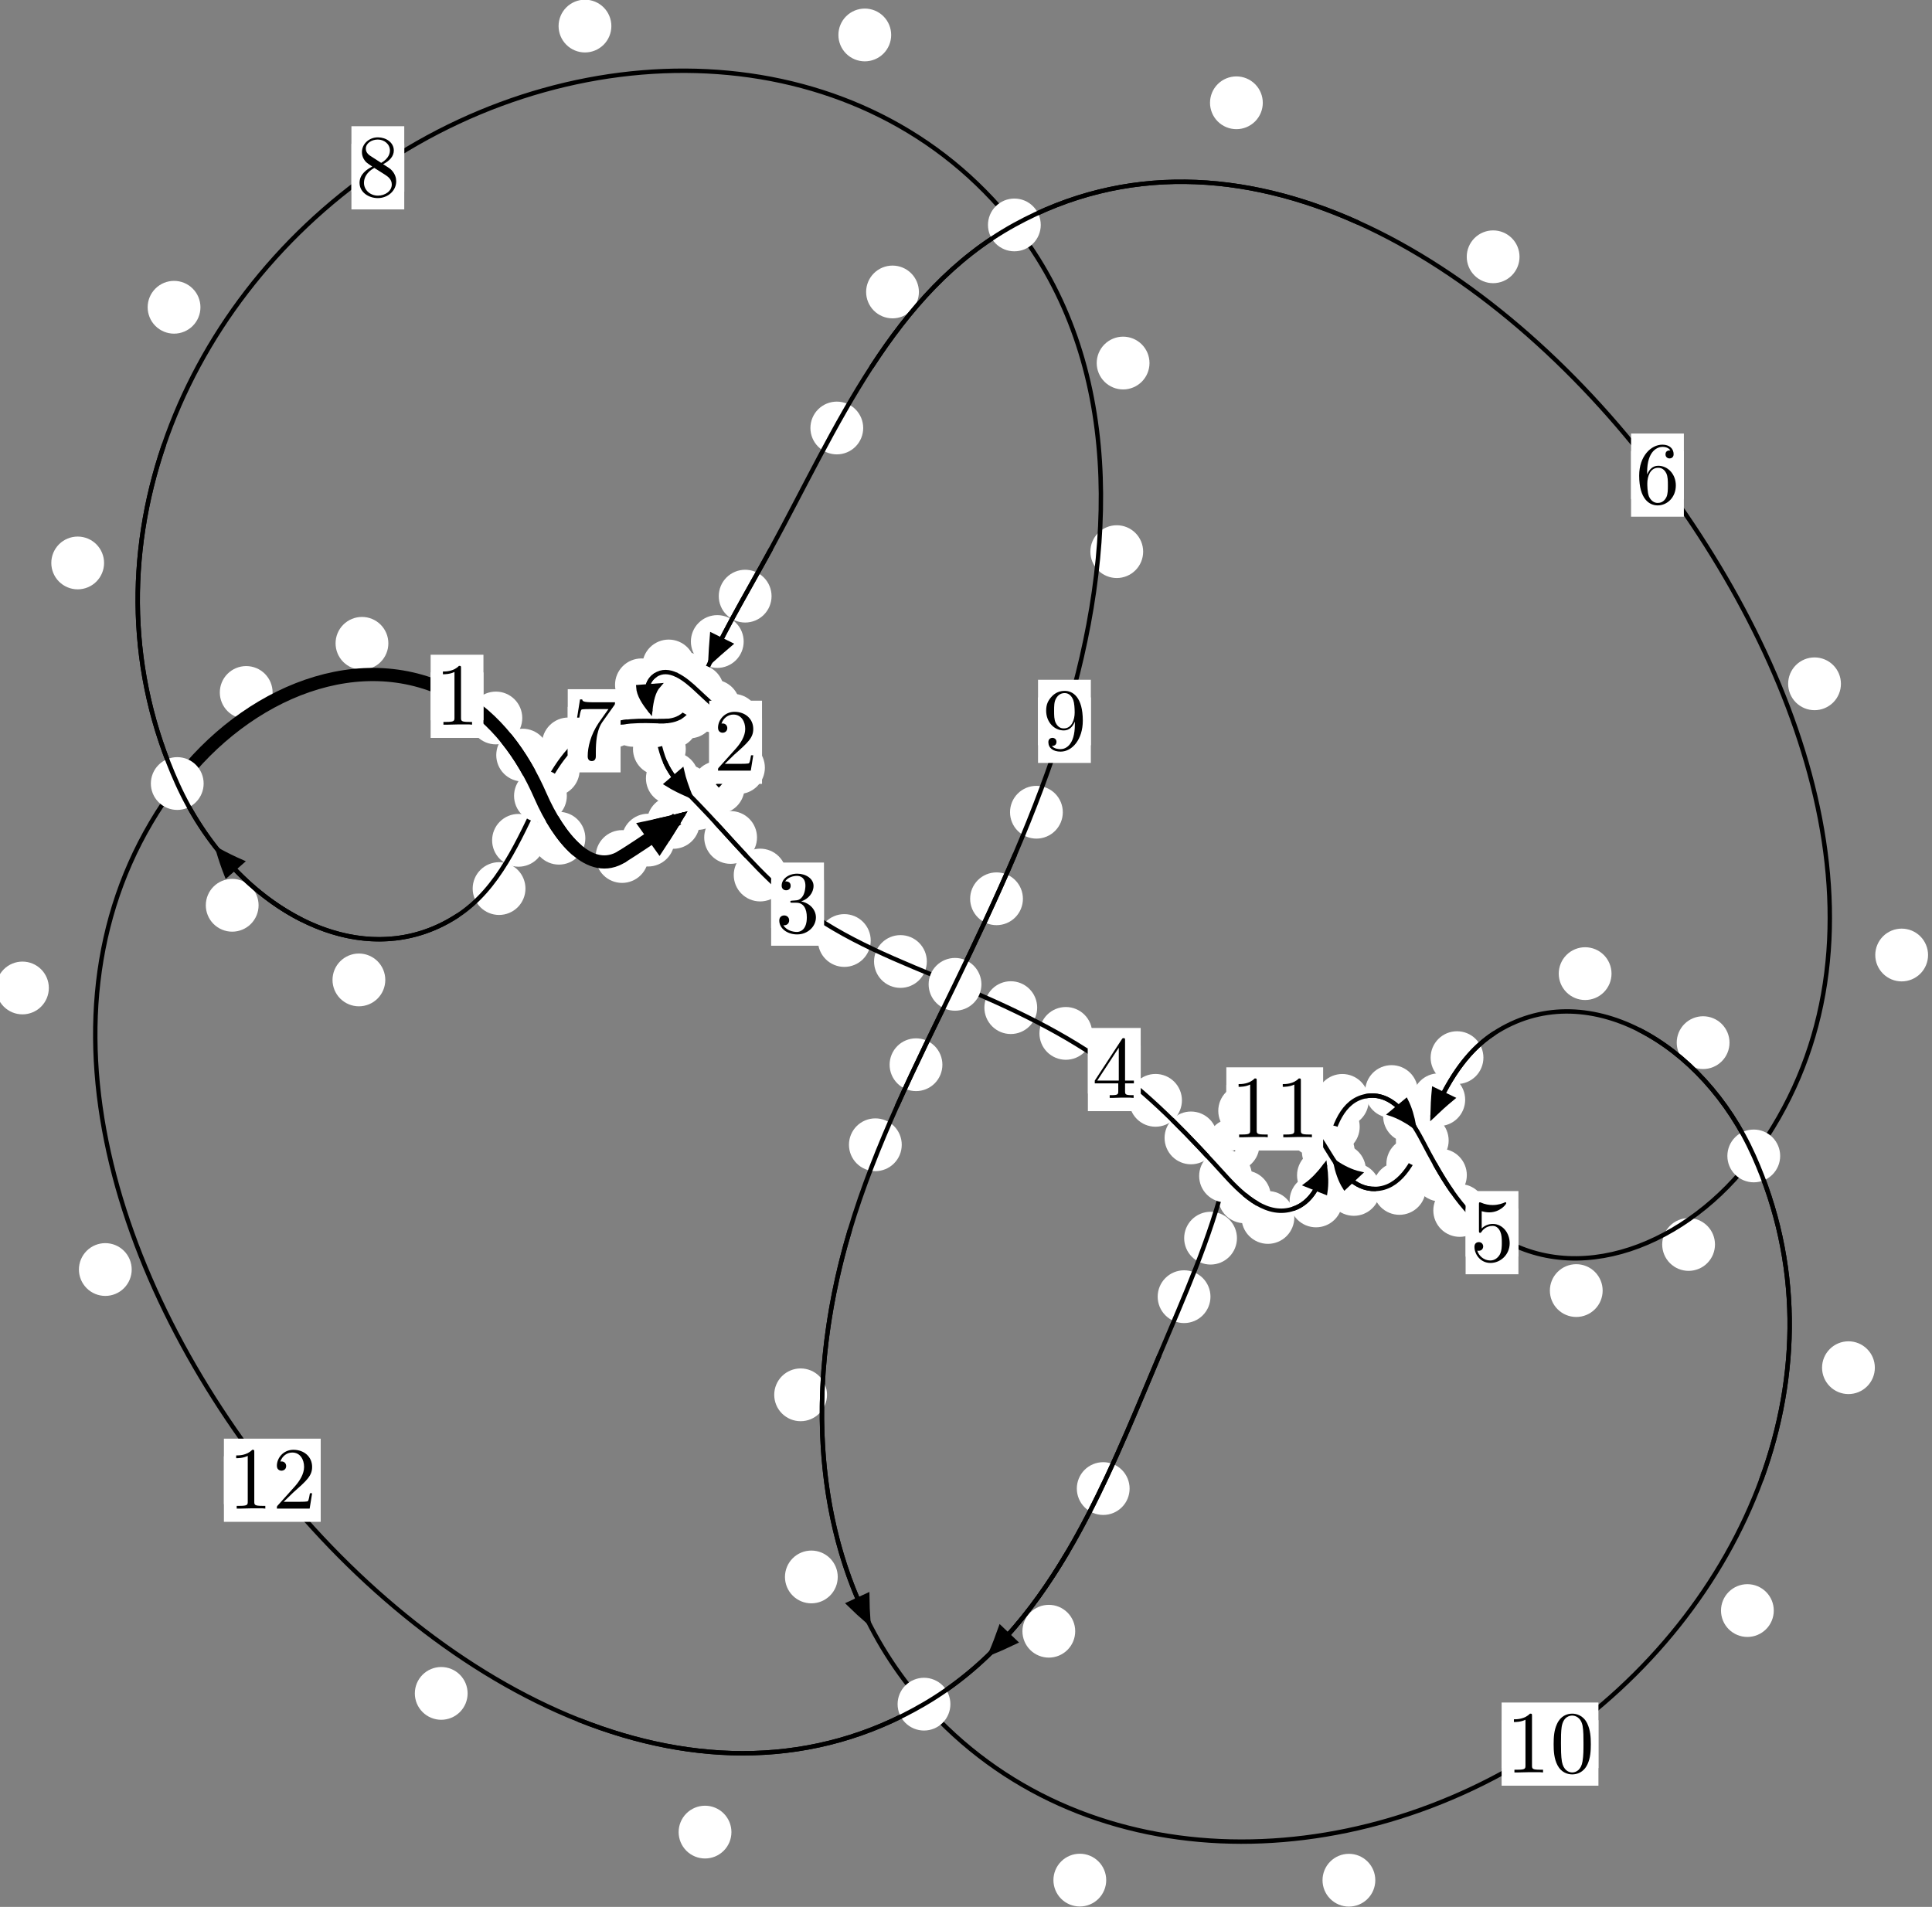 <?xml version="1.0"?>
<!-- Created by MetaPost 1.999 on 2021.07.05:2359 -->
<svg version="1.1" xmlns="http://www.w3.org/2000/svg" xmlns:xlink="http://www.w3.org/1999/xlink" width="218.782" height="215.972" viewBox="0 0 218.782 215.972">
<rect x="0" y="0" width="218.782" height="215.972" fill="#808080" stroke="none"/>
<!-- Original BoundingBox: -79.446228 -124.935867 139.335587 91.036438 -->
  <defs>
    <g transform="scale(0.01,0.01)" id="GLYPHcmr10_48">
      <path style="fill-rule: evenodd;" d="M460 -320C460 -400,455 -480,420 -554C374 -650,292 -666,250 -666C190 -666,117 -640,76 -547C44 -478,39 -400,39 -320C39 -245,43 -155,84 -79C127 2,200 22,249 22C303 22,379 1,423 -94C455 -163,460 -241,460 -320M249 -0C210 -0,151 -25,133 -121C122 -181,122 -273,122 -332C122 -396,122 -462,130 -516C149 -635,224 -644,249 -644C282 -644,348 -626,367 -527C377 -471,377 -395,377 -332C377 -257,377 -189,366 -125C351 -30,294 -0,249 -0"></path>
    </g>
    <g transform="scale(0.01,0.01)" id="GLYPHcmr10_49">
      <path style="fill-rule: evenodd;" d="M294 -640C294 -664,294 -666,271 -666C209 -602,121 -602,89 -602L89 -571C109 -571,168 -571,220 -597L220 -79C220 -43,217 -31,127 -31L95 -31L95 -0L257 -0L130 -3L217 -3L257 -3L297 -3L384 -3L419 -0L419 -31L387 -31C297 -31,294 -42,294 -79"></path>
    </g>
    <g transform="scale(0.01,0.01)" id="GLYPHcmr10_50">
      <path style="fill-rule: evenodd;" d="M127 -77L233 -180C389 -318,449 -372,449 -472C449 -586,359 -666,237 -666C124 -666,50 -574,50 -485C50 -429,100 -429,103 -429C120 -429,155 -441,155 -482C155 -508,137 -534,102 -534C94 -534,92 -534,89 -533C112 -598,166 -635,224 -635C315 -635,358 -554,358 -472C358 -392,308 -313,253 -251L61 -37C50 -26,50 -24,50 -0L421 -0L449 -174L424 -174C419 -144,412 -100,402 -85C395 -77,329 -77,307 -77"></path>
    </g>
    <g transform="scale(0.01,0.01)" id="GLYPHcmr10_51">
      <path style="fill-rule: evenodd;" d="M290 -352C372 -379,430 -449,430 -528C430 -610,342 -666,246 -666C145 -666,69 -606,69 -530C69 -497,91 -478,120 -478C151 -478,171 -500,171 -529C171 -579,124 -579,109 -579C140 -628,206 -641,242 -641C283 -641,338 -619,338 -529C338 -517,336 -459,310 -415C280 -367,246 -364,221 -363C213 -362,189 -360,182 -360C174 -359,167 -358,167 -348C167 -337,174 -337,191 -337L235 -337C317 -337,354 -269,354 -171C354 -35,285 -6,241 -6C198 -6,123 -23,88 -82C123 -77,154 -99,154 -137C154 -173,127 -193,98 -193C74 -193,42 -179,42 -135C42 -44,135 22,244 22C366 22,457 -69,457 -171C457 -253,394 -331,290 -352"></path>
    </g>
    <g transform="scale(0.01,0.01)" id="GLYPHcmr10_52">
      <path style="fill-rule: evenodd;" d="M294 -165L294 -78C294 -42,292 -31,218 -31L197 -31L197 -0L332 -0L238 -3L290 -3L332 -3L374 -3L427 -3L468 -0L468 -31L447 -31C373 -31,371 -42,371 -78L371 -165L471 -165L471 -196L371 -196L371 -651C371 -671,371 -677,355 -677C346 -677,343 -677,335 -665L28 -196L28 -165M300 -196L56 -196L300 -569"></path>
    </g>
    <g transform="scale(0.01,0.01)" id="GLYPHcmr10_53">
      <path style="fill-rule: evenodd;" d="M449 -201C449 -320,367 -420,259 -420C211 -420,168 -404,132 -369L132 -564C152 -558,185 -551,217 -551C340 -551,410 -642,410 -655C410 -661,407 -666,400 -666C399 -666,397 -666,392 -663C372 -654,323 -634,256 -634C216 -634,170 -641,123 -662C115 -665,113 -665,111 -665C101 -665,101 -657,101 -641L101 -345C101 -327,101 -319,115 -319C122 -319,124 -322,128 -328C139 -344,176 -398,257 -398C309 -398,334 -352,342 -334C358 -297,360 -258,360 -208C360 -173,360 -113,336 -71C312 -32,275 -6,229 -6C156 -6,99 -59,82 -118C85 -117,88 -116,99 -116C132 -116,149 -141,149 -165C149 -189,132 -214,99 -214C85 -214,50 -207,50 -161C50 -75,119 22,231 22C347 22,449 -74,449 -201"></path>
    </g>
    <g transform="scale(0.01,0.01)" id="GLYPHcmr10_54">
      <path style="fill-rule: evenodd;" d="M132 -328L132 -352C132 -605,256 -641,307 -641C331 -641,373 -635,395 -601C380 -601,340 -601,340 -556C340 -525,364 -510,386 -510C402 -510,432 -519,432 -558C432 -618,388 -666,305 -666C177 -666,42 -537,42 -316C42 -49,158 22,251 22C362 22,457 -72,457 -204C457 -331,368 -427,257 -427C189 -427,152 -376,132 -328M251 -6C188 -6,158 -66,152 -81C134 -128,134 -208,134 -226C134 -304,166 -404,256 -404C272 -404,318 -404,349 -342C367 -305,367 -254,367 -205C367 -157,367 -107,350 -71C320 -11,274 -6,251 -6"></path>
    </g>
    <g transform="scale(0.01,0.01)" id="GLYPHcmr10_55">
      <path style="fill-rule: evenodd;" d="M476 -609C485 -621,485 -623,485 -644L242 -644C120 -644,118 -657,114 -676L89 -676L56 -470L81 -470C84 -486,93 -549,106 -561C113 -567,191 -567,204 -567L411 -567C400 -551,321 -442,299 -409C209 -274,176 -135,176 -33C176 -23,176 22,222 22C268 22,268 -23,268 -33L268 -84C268 -139,271 -194,279 -248C283 -271,297 -357,341 -419"></path>
    </g>
    <g transform="scale(0.01,0.01)" id="GLYPHcmr10_56">
      <path style="fill-rule: evenodd;" d="M163 -457C117 -487,113 -521,113 -538C113 -599,178 -641,249 -641C322 -641,386 -589,386 -517C386 -460,347 -412,287 -377M309 -362C381 -399,430 -451,430 -517C430 -609,341 -666,250 -666C150 -666,69 -592,69 -499C69 -481,71 -436,113 -389C124 -377,161 -352,186 -335C128 -306,42 -250,42 -151C42 -45,144 22,249 22C362 22,457 -61,457 -168C457 -204,446 -249,408 -291C389 -312,373 -322,309 -362M209 -320L332 -242C360 -223,407 -193,407 -132C407 -58,332 -6,250 -6C164 -6,92 -68,92 -151C92 -209,124 -273,209 -320"></path>
    </g>
    <g transform="scale(0.01,0.01)" id="GLYPHcmr10_57">
      <path style="fill-rule: evenodd;" d="M367 -318L367 -286C367 -52,263 -6,205 -6C188 -6,134 -8,107 -42C151 -42,159 -71,159 -88C159 -119,135 -134,113 -134C97 -134,67 -125,67 -86C67 -19,121 22,206 22C335 22,457 -114,457 -329C457 -598,342 -666,253 -666C198 -666,149 -648,106 -603C65 -558,42 -516,42 -441C42 -316,130 -218,242 -218C303 -218,344 -260,367 -318M243 -241C227 -241,181 -241,150 -304C132 -341,132 -391,132 -440C132 -494,132 -541,153 -578C180 -628,218 -641,253 -641C299 -641,332 -607,349 -562C361 -530,365 -467,365 -421C365 -338,331 -241,243 -241"></path>
    </g>
  </defs>
  <path d="M76.383 95.148C76.383 94.355,76.068 93.595,75.507 93.035C74.947 92.474,74.186 92.159,73.394 92.159C72.601 92.159,71.841 92.474,71.28 93.035C70.72 93.595,70.405 94.355,70.405 95.148C70.405 95.941,70.72 96.701,71.28 97.261C71.841 97.822,72.601 98.137,73.394 98.137C74.186 98.137,74.947 97.822,75.507 97.261C76.068 96.701,76.383 95.941,76.383 95.148Z" style="fill: rgb(100%,100%,100%);stroke: none;"></path>
  <path d="M73.433 97.007C73.433 96.214,73.118 95.454,72.557 94.894C71.997 94.333,71.237 94.018,70.444 94.018C69.651 94.018,68.891 94.333,68.331 94.894C67.77 95.454,67.455 96.214,67.455 97.007C67.455 97.8,67.77 98.56,68.331 99.12C68.891 99.681,69.651 99.996,70.444 99.996C71.237 99.996,71.997 99.681,72.557 99.12C73.118 98.56,73.433 97.8,73.433 97.007Z" style="fill: rgb(100%,100%,100%);stroke: none;"></path>
  <path d="M84.317 89.186C84.317 88.394,84.002 87.633,83.441 87.073C82.881 86.513,82.12 86.198,81.328 86.198C80.535 86.198,79.775 86.513,79.214 87.073C78.654 87.633,78.339 88.394,78.339 89.186C78.339 89.979,78.654 90.739,79.214 91.3C79.775 91.86,80.535 92.175,81.328 92.175C82.12 92.175,82.881 91.86,83.441 91.3C84.002 90.739,84.317 89.979,84.317 89.186Z" style="fill: rgb(100%,100%,100%);stroke: none;"></path>
  <path d="M79.238 93.143C79.238 92.35,78.923 91.59,78.363 91.03C77.802 90.469,77.042 90.154,76.249 90.154C75.457 90.154,74.697 90.469,74.136 91.03C73.576 91.59,73.261 92.35,73.261 93.143C73.261 93.936,73.576 94.696,74.136 95.256C74.697 95.817,75.457 96.132,76.249 96.132C77.042 96.132,77.802 95.817,78.363 95.256C78.923 94.696,79.238 93.936,79.238 93.143Z" style="fill: rgb(100%,100%,100%);stroke: none;"></path>
  <path d="M86.006 81.573C86.006 80.78,85.691 80.02,85.131 79.459C84.57 78.899,83.81 78.584,83.018 78.584C82.225 78.584,81.465 78.899,80.904 79.459C80.344 80.02,80.029 80.78,80.029 81.573C80.029 82.365,80.344 83.126,80.904 83.686C81.465 84.247,82.225 84.562,83.018 84.562C83.81 84.562,84.57 84.247,85.131 83.686C85.691 83.126,86.006 82.365,86.006 81.573Z" style="fill: rgb(100%,100%,100%);stroke: none;"></path>
  <path d="M86.615 86.941C86.615 86.149,86.301 85.389,85.74 84.828C85.18 84.268,84.419 83.953,83.627 83.953C82.834 83.953,82.074 84.268,81.513 84.828C80.953 85.389,80.638 86.149,80.638 86.941C80.638 87.734,80.953 88.494,81.513 89.055C82.074 89.615,82.834 89.93,83.627 89.93C84.419 89.93,85.18 89.615,85.74 89.055C86.301 88.494,86.615 87.734,86.615 86.941Z" style="fill: rgb(100%,100%,100%);stroke: none;"></path>
  <path d="M80.517 76.831C80.517 76.038,80.202 75.278,79.641 74.717C79.081 74.157,78.321 73.842,77.528 73.842C76.735 73.842,75.975 74.157,75.415 74.717C74.854 75.278,74.539 76.038,74.539 76.831C74.539 77.623,74.854 78.384,75.415 78.944C75.975 79.505,76.735 79.819,77.528 79.819C78.321 79.819,79.081 79.505,79.641 78.944C80.202 78.384,80.517 77.623,80.517 76.831Z" style="fill: rgb(100%,100%,100%);stroke: none;"></path>
  <path d="M83.798 79.969C83.798 79.176,83.484 78.416,82.923 77.856C82.363 77.295,81.602 76.98,80.81 76.98C80.017 76.98,79.257 77.295,78.696 77.856C78.136 78.416,77.821 79.176,77.821 79.969C77.821 80.762,78.136 81.522,78.696 82.082C79.257 82.643,80.017 82.958,80.81 82.958C81.602 82.958,82.363 82.643,82.923 82.082C83.484 81.522,83.798 80.762,83.798 79.969Z" style="fill: rgb(100%,100%,100%);stroke: none;"></path>
  <path d="M75.625 77.561C75.625 76.769,75.31 76.008,74.75 75.448C74.189 74.888,73.429 74.573,72.636 74.573C71.844 74.573,71.084 74.888,70.523 75.448C69.963 76.008,69.648 76.769,69.648 77.561C69.648 78.354,69.963 79.114,70.523 79.675C71.084 80.235,71.844 80.55,72.636 80.55C73.429 80.55,74.189 80.235,74.75 79.675C75.31 79.114,75.625 78.354,75.625 77.561Z" style="fill: rgb(100%,100%,100%);stroke: none;"></path>
  <path d="M78.713 75.426C78.713 74.633,78.398 73.873,77.838 73.312C77.277 72.752,76.517 72.437,75.724 72.437C74.932 72.437,74.171 72.752,73.611 73.312C73.05 73.873,72.736 74.633,72.736 75.426C72.736 76.218,73.05 76.978,73.611 77.539C74.171 78.099,74.932 78.414,75.724 78.414C76.517 78.414,77.277 78.099,77.838 77.539C78.398 76.978,78.713 76.218,78.713 75.426Z" style="fill: rgb(100%,100%,100%);stroke: none;"></path>
  <path d="M77.493 83.2C77.493 82.408,77.178 81.647,76.618 81.087C76.057 80.527,75.297 80.212,74.505 80.212C73.712 80.212,72.952 80.527,72.391 81.087C71.831 81.647,71.516 82.408,71.516 83.2C71.516 83.993,71.831 84.753,72.391 85.314C72.952 85.874,73.712 86.189,74.505 86.189C75.297 86.189,76.057 85.874,76.618 85.314C77.178 84.753,77.493 83.993,77.493 83.2Z" style="fill: rgb(100%,100%,100%);stroke: none;"></path>
  <path d="M76.372 79.748C76.372 78.955,76.057 78.195,75.497 77.634C74.936 77.074,74.176 76.759,73.384 76.759C72.591 76.759,71.831 77.074,71.27 77.634C70.71 78.195,70.395 78.955,70.395 79.748C70.395 80.54,70.71 81.3,71.27 81.861C71.831 82.421,72.591 82.736,73.384 82.736C74.176 82.736,74.936 82.421,75.497 81.861C76.057 81.3,76.372 80.54,76.372 79.748Z" style="fill: rgb(100%,100%,100%);stroke: none;"></path>
  <path d="M79.125 88.152C79.125 87.359,78.81 86.599,78.249 86.038C77.689 85.478,76.929 85.163,76.136 85.163C75.343 85.163,74.583 85.478,74.023 86.038C73.462 86.599,73.147 87.359,73.147 88.152C73.147 88.944,73.462 89.704,74.023 90.265C74.583 90.825,75.343 91.14,76.136 91.14C76.929 91.14,77.689 90.825,78.249 90.265C78.81 89.704,79.125 88.944,79.125 88.152Z" style="fill: rgb(100%,100%,100%);stroke: none;"></path>
  <path d="M77.658 84.839C77.658 84.047,77.343 83.286,76.783 82.726C76.222 82.165,75.462 81.85,74.669 81.85C73.877 81.85,73.117 82.165,72.556 82.726C71.996 83.286,71.681 84.047,71.681 84.839C71.681 85.632,71.996 86.392,72.556 86.953C73.117 87.513,73.877 87.828,74.669 87.828C75.462 87.828,76.222 87.513,76.783 86.953C77.343 86.392,77.658 85.632,77.658 84.839Z" style="fill: rgb(100%,100%,100%);stroke: none;"></path>
  <path d="M85.724 94.848C85.724 94.056,85.409 93.295,84.848 92.735C84.288 92.174,83.528 91.86,82.735 91.86C81.942 91.86,81.182 92.174,80.622 92.735C80.061 93.295,79.746 94.056,79.746 94.848C79.746 95.641,80.061 96.401,80.622 96.962C81.182 97.522,81.942 97.837,82.735 97.837C83.528 97.837,84.288 97.522,84.848 96.962C85.409 96.401,85.724 95.641,85.724 94.848Z" style="fill: rgb(100%,100%,100%);stroke: none;"></path>
  <path d="M80.596 89.565C80.596 88.772,80.281 88.012,79.721 87.452C79.16 86.891,78.4 86.576,77.607 86.576C76.815 86.576,76.054 86.891,75.494 87.452C74.933 88.012,74.619 88.772,74.619 89.565C74.619 90.358,74.933 91.118,75.494 91.678C76.054 92.239,76.815 92.554,77.607 92.554C78.4 92.554,79.16 92.239,79.721 91.678C80.281 91.118,80.596 90.358,80.596 89.565Z" style="fill: rgb(100%,100%,100%);stroke: none;"></path>
  <path d="M98.602 106.52C98.602 105.727,98.287 104.967,97.726 104.407C97.166 103.846,96.406 103.531,95.613 103.531C94.82 103.531,94.06 103.846,93.5 104.407C92.939 104.967,92.624 105.727,92.624 106.52C92.624 107.313,92.939 108.073,93.5 108.633C94.06 109.194,94.82 109.509,95.613 109.509C96.406 109.509,97.166 109.194,97.726 108.633C98.287 108.073,98.602 107.313,98.602 106.52Z" style="fill: rgb(100%,100%,100%);stroke: none;"></path>
  <path d="M89.068 99.104C89.068 98.312,88.753 97.552,88.192 96.991C87.632 96.431,86.872 96.116,86.079 96.116C85.286 96.116,84.526 96.431,83.966 96.991C83.405 97.552,83.09 98.312,83.09 99.104C83.09 99.897,83.405 100.657,83.966 101.218C84.526 101.778,85.286 102.093,86.079 102.093C86.872 102.093,87.632 101.778,88.192 101.218C88.753 100.657,89.068 99.897,89.068 99.104Z" style="fill: rgb(100%,100%,100%);stroke: none;"></path>
  <path d="M117.451 114.122C117.451 113.329,117.136 112.569,116.575 112.009C116.015 111.448,115.255 111.133,114.462 111.133C113.669 111.133,112.909 111.448,112.349 112.009C111.788 112.569,111.473 113.329,111.473 114.122C111.473 114.915,111.788 115.675,112.349 116.235C112.909 116.796,113.669 117.111,114.462 117.111C115.255 117.111,116.015 116.796,116.575 116.235C117.136 115.675,117.451 114.915,117.451 114.122Z" style="fill: rgb(100%,100%,100%);stroke: none;"></path>
  <path d="M104.956 108.896C104.956 108.104,104.641 107.343,104.08 106.783C103.52 106.222,102.76 105.908,101.967 105.908C101.174 105.908,100.414 106.222,99.854 106.783C99.293 107.343,98.978 108.104,98.978 108.896C98.978 109.689,99.293 110.449,99.854 111.01C100.414 111.57,101.174 111.885,101.967 111.885C102.76 111.885,103.52 111.57,104.08 111.01C104.641 110.449,104.956 109.689,104.956 108.896Z" style="fill: rgb(100%,100%,100%);stroke: none;"></path>
  <path d="M133.843 124.622C133.843 123.829,133.528 123.069,132.967 122.508C132.407 121.948,131.647 121.633,130.854 121.633C130.061 121.633,129.301 121.948,128.741 122.508C128.18 123.069,127.865 123.829,127.865 124.622C127.865 125.414,128.18 126.174,128.741 126.735C129.301 127.295,130.061 127.61,130.854 127.61C131.647 127.61,132.407 127.295,132.967 126.735C133.528 126.174,133.843 125.414,133.843 124.622Z" style="fill: rgb(100%,100%,100%);stroke: none;"></path>
  <path d="M123.684 117.04C123.684 116.247,123.369 115.487,122.809 114.926C122.248 114.366,121.488 114.051,120.696 114.051C119.903 114.051,119.143 114.366,118.582 114.926C118.022 115.487,117.707 116.247,117.707 117.04C117.707 117.832,118.022 118.592,118.582 119.153C119.143 119.713,119.903 120.028,120.696 120.028C121.488 120.028,122.248 119.713,122.809 119.153C123.369 118.592,123.684 117.832,123.684 117.04Z" style="fill: rgb(100%,100%,100%);stroke: none;"></path>
  <path d="M143.918 135.552C143.918 134.759,143.604 133.999,143.043 133.438C142.483 132.878,141.722 132.563,140.93 132.563C140.137 132.563,139.377 132.878,138.816 133.438C138.256 133.999,137.941 134.759,137.941 135.552C137.941 136.344,138.256 137.104,138.816 137.665C139.377 138.225,140.137 138.54,140.93 138.54C141.722 138.54,142.483 138.225,143.043 137.665C143.604 137.104,143.918 136.344,143.918 135.552Z" style="fill: rgb(100%,100%,100%);stroke: none;"></path>
  <path d="M137.855 128.876C137.855 128.084,137.54 127.324,136.98 126.763C136.419 126.203,135.659 125.888,134.867 125.888C134.074 125.888,133.314 126.203,132.753 126.763C132.193 127.324,131.878 128.084,131.878 128.876C131.878 129.669,132.193 130.429,132.753 130.99C133.314 131.55,134.074 131.865,134.867 131.865C135.659 131.865,136.419 131.55,136.98 130.99C137.54 130.429,137.855 129.669,137.855 128.876Z" style="fill: rgb(100%,100%,100%);stroke: none;"></path>
  <path d="M152.014 136.014C152.014 135.221,151.7 134.461,151.139 133.901C150.579 133.34,149.818 133.025,149.026 133.025C148.233 133.025,147.473 133.34,146.912 133.901C146.352 134.461,146.037 135.221,146.037 136.014C146.037 136.807,146.352 137.567,146.912 138.127C147.473 138.688,148.233 139.003,149.026 139.003C149.818 139.003,150.579 138.688,151.139 138.127C151.7 137.567,152.014 136.807,152.014 136.014Z" style="fill: rgb(100%,100%,100%);stroke: none;"></path>
  <path d="M146.57 137.886C146.57 137.093,146.255 136.333,145.694 135.773C145.134 135.212,144.374 134.897,143.581 134.897C142.788 134.897,142.028 135.212,141.468 135.773C140.907 136.333,140.592 137.093,140.592 137.886C140.592 138.679,140.907 139.439,141.468 139.999C142.028 140.56,142.788 140.875,143.581 140.875C144.374 140.875,145.134 140.56,145.694 139.999C146.255 139.439,146.57 138.679,146.57 137.886Z" style="fill: rgb(100%,100%,100%);stroke: none;"></path>
  <path d="M153.974 127.615C153.974 126.822,153.659 126.062,153.098 125.502C152.538 124.941,151.778 124.626,150.985 124.626C150.192 124.626,149.432 124.941,148.872 125.502C148.311 126.062,147.996 126.822,147.996 127.615C147.996 128.408,148.311 129.168,148.872 129.728C149.432 130.289,150.192 130.604,150.985 130.604C151.778 130.604,152.538 130.289,153.098 129.728C153.659 129.168,153.974 128.408,153.974 127.615Z" style="fill: rgb(100%,100%,100%);stroke: none;"></path>
  <path d="M152.856 133.113C152.856 132.32,152.542 131.56,151.981 131C151.421 130.439,150.66 130.124,149.868 130.124C149.075 130.124,148.315 130.439,147.754 131C147.194 131.56,146.879 132.32,146.879 133.113C146.879 133.906,147.194 134.666,147.754 135.226C148.315 135.787,149.075 136.102,149.868 136.102C150.66 136.102,151.421 135.787,151.981 135.226C152.542 134.666,152.856 133.906,152.856 133.113Z" style="fill: rgb(100%,100%,100%);stroke: none;"></path>
  <path d="M160.568 123.625C160.568 122.832,160.253 122.072,159.693 121.511C159.132 120.951,158.372 120.636,157.579 120.636C156.787 120.636,156.027 120.951,155.466 121.511C154.906 122.072,154.591 122.832,154.591 123.625C154.591 124.417,154.906 125.178,155.466 125.738C156.027 126.299,156.787 126.614,157.579 126.614C158.372 126.614,159.132 126.299,159.693 125.738C160.253 125.178,160.568 124.417,160.568 123.625Z" style="fill: rgb(100%,100%,100%);stroke: none;"></path>
  <path d="M154.995 124.627C154.995 123.834,154.681 123.074,154.12 122.514C153.56 121.953,152.799 121.638,152.007 121.638C151.214 121.638,150.454 121.953,149.893 122.514C149.333 123.074,149.018 123.834,149.018 124.627C149.018 125.42,149.333 126.18,149.893 126.74C150.454 127.301,151.214 127.616,152.007 127.616C152.799 127.616,153.56 127.301,154.12 126.74C154.681 126.18,154.995 125.42,154.995 124.627Z" style="fill: rgb(100%,100%,100%);stroke: none;"></path>
  <path d="M166.105 133.093C166.105 132.3,165.79 131.54,165.229 130.979C164.669 130.419,163.909 130.104,163.116 130.104C162.323 130.104,161.563 130.419,161.003 130.979C160.442 131.54,160.127 132.3,160.127 133.093C160.127 133.885,160.442 134.646,161.003 135.206C161.563 135.767,162.323 136.082,163.116 136.082C163.909 136.082,164.669 135.767,165.229 135.206C165.79 134.646,166.105 133.885,166.105 133.093Z" style="fill: rgb(100%,100%,100%);stroke: none;"></path>
  <path d="M162.604 126.411C162.604 125.618,162.289 124.858,161.729 124.298C161.168 123.737,160.408 123.422,159.615 123.422C158.823 123.422,158.062 123.737,157.502 124.298C156.941 124.858,156.627 125.618,156.627 126.411C156.627 127.204,156.941 127.964,157.502 128.524C158.062 129.085,158.823 129.4,159.615 129.4C160.408 129.4,161.168 129.085,161.729 128.524C162.289 127.964,162.604 127.204,162.604 126.411Z" style="fill: rgb(100%,100%,100%);stroke: none;"></path>
  <path d="M181.486 146.168C181.486 145.375,181.171 144.615,180.611 144.055C180.05 143.494,179.29 143.179,178.497 143.179C177.705 143.179,176.944 143.494,176.384 144.055C175.823 144.615,175.509 145.375,175.509 146.168C175.509 146.961,175.823 147.721,176.384 148.281C176.944 148.842,177.705 149.157,178.497 149.157C179.29 149.157,180.05 148.842,180.611 148.281C181.171 147.721,181.486 146.961,181.486 146.168Z" style="fill: rgb(100%,100%,100%);stroke: none;"></path>
  <path d="M168.288 137.093C168.288 136.3,167.974 135.54,167.413 134.98C166.853 134.419,166.092 134.104,165.3 134.104C164.507 134.104,163.747 134.419,163.186 134.98C162.626 135.54,162.311 136.3,162.311 137.093C162.311 137.886,162.626 138.646,163.186 139.206C163.747 139.767,164.507 140.082,165.3 140.082C166.092 140.082,166.853 139.767,167.413 139.206C167.974 138.646,168.288 137.886,168.288 137.093Z" style="fill: rgb(100%,100%,100%);stroke: none;"></path>
  <path d="M218.336 108.162C218.336 107.369,218.021 106.609,217.46 106.048C216.9 105.488,216.14 105.173,215.347 105.173C214.554 105.173,213.794 105.488,213.234 106.048C212.673 106.609,212.358 107.369,212.358 108.162C212.358 108.954,212.673 109.715,213.234 110.275C213.794 110.836,214.554 111.151,215.347 111.151C216.14 111.151,216.9 110.836,217.46 110.275C218.021 109.715,218.336 108.954,218.336 108.162Z" style="fill: rgb(100%,100%,100%);stroke: none;"></path>
  <path d="M194.207 140.946C194.207 140.154,193.892 139.393,193.332 138.833C192.771 138.273,192.011 137.958,191.219 137.958C190.426 137.958,189.666 138.273,189.105 138.833C188.545 139.393,188.23 140.154,188.23 140.946C188.23 141.739,188.545 142.499,189.105 143.06C189.666 143.62,190.426 143.935,191.219 143.935C192.011 143.935,192.771 143.62,193.332 143.06C193.892 142.499,194.207 141.739,194.207 140.946Z" style="fill: rgb(100%,100%,100%);stroke: none;"></path>
  <path d="M172.073 29.083C172.073 28.29,171.758 27.53,171.198 26.97C170.637 26.409,169.877 26.094,169.084 26.094C168.292 26.094,167.532 26.409,166.971 26.97C166.411 27.53,166.096 28.29,166.096 29.083C166.096 29.876,166.411 30.636,166.971 31.196C167.532 31.757,168.292 32.072,169.084 32.072C169.877 32.072,170.637 31.757,171.198 31.196C171.758 30.636,172.073 29.876,172.073 29.083Z" style="fill: rgb(100%,100%,100%);stroke: none;"></path>
  <path d="M208.469 77.446C208.469 76.653,208.155 75.893,207.594 75.332C207.034 74.772,206.273 74.457,205.481 74.457C204.688 74.457,203.928 74.772,203.367 75.332C202.807 75.893,202.492 76.653,202.492 77.446C202.492 78.238,202.807 78.998,203.367 79.559C203.928 80.119,204.688 80.434,205.481 80.434C206.273 80.434,207.034 80.119,207.594 79.559C208.155 78.998,208.469 78.238,208.469 77.446Z" style="fill: rgb(100%,100%,100%);stroke: none;"></path>
  <path d="M104.058 33.067C104.058 32.275,103.743 31.514,103.183 30.954C102.622 30.393,101.862 30.079,101.07 30.079C100.277 30.079,99.517 30.393,98.956 30.954C98.396 31.514,98.081 32.275,98.081 33.067C98.081 33.86,98.396 34.62,98.956 35.181C99.517 35.741,100.277 36.056,101.07 36.056C101.862 36.056,102.622 35.741,103.183 35.181C103.743 34.62,104.058 33.86,104.058 33.067Z" style="fill: rgb(100%,100%,100%);stroke: none;"></path>
  <path d="M143 11.642C143 10.849,142.685 10.089,142.125 9.528C141.564 8.968,140.804 8.653,140.012 8.653C139.219 8.653,138.459 8.968,137.898 9.528C137.338 10.089,137.023 10.849,137.023 11.642C137.023 12.434,137.338 13.194,137.898 13.755C138.459 14.315,139.219 14.63,140.012 14.63C140.804 14.63,141.564 14.315,142.125 13.755C142.685 13.194,143 12.434,143 11.642Z" style="fill: rgb(100%,100%,100%);stroke: none;"></path>
  <path d="M87.372 67.518C87.372 66.725,87.057 65.965,86.496 65.405C85.936 64.844,85.176 64.529,84.383 64.529C83.59 64.529,82.83 64.844,82.27 65.405C81.709 65.965,81.394 66.725,81.394 67.518C81.394 68.311,81.709 69.071,82.27 69.631C82.83 70.192,83.59 70.507,84.383 70.507C85.176 70.507,85.936 70.192,86.496 69.631C87.057 69.071,87.372 68.311,87.372 67.518Z" style="fill: rgb(100%,100%,100%);stroke: none;"></path>
  <path d="M97.75 48.473C97.75 47.681,97.436 46.921,96.875 46.36C96.315 45.8,95.554 45.485,94.762 45.485C93.969 45.485,93.209 45.8,92.648 46.36C92.088 46.921,91.773 47.681,91.773 48.473C91.773 49.266,92.088 50.026,92.648 50.587C93.209 51.147,93.969 51.462,94.762 51.462C95.554 51.462,96.315 51.147,96.875 50.587C97.436 50.026,97.75 49.266,97.75 48.473Z" style="fill: rgb(100%,100%,100%);stroke: none;"></path>
  <path d="M81.525 79.402C81.525 78.609,81.21 77.849,80.649 77.288C80.089 76.728,79.329 76.413,78.536 76.413C77.743 76.413,76.983 76.728,76.423 77.288C75.862 77.849,75.547 78.609,75.547 79.402C75.547 80.194,75.862 80.955,76.423 81.515C76.983 82.076,77.743 82.39,78.536 82.39C79.329 82.39,80.089 82.076,80.649 81.515C81.21 80.955,81.525 80.194,81.525 79.402Z" style="fill: rgb(100%,100%,100%);stroke: none;"></path>
  <path d="M84.215 72.657C84.215 71.865,83.9 71.104,83.339 70.544C82.779 69.983,82.019 69.668,81.226 69.668C80.433 69.668,79.673 69.983,79.113 70.544C78.552 71.104,78.237 71.865,78.237 72.657C78.237 73.45,78.552 74.21,79.113 74.771C79.673 75.331,80.433 75.646,81.226 75.646C82.019 75.646,82.779 75.331,83.339 74.771C83.9 74.21,84.215 73.45,84.215 72.657Z" style="fill: rgb(100%,100%,100%);stroke: none;"></path>
  <path d="M79.067 81.756C79.067 80.963,78.752 80.203,78.192 79.642C77.631 79.082,76.871 78.767,76.078 78.767C75.286 78.767,74.525 79.082,73.965 79.642C73.404 80.203,73.09 80.963,73.09 81.756C73.09 82.548,73.404 83.308,73.965 83.869C74.525 84.429,75.286 84.744,76.078 84.744C76.871 84.744,77.631 84.429,78.192 83.869C78.752 83.308,79.067 82.548,79.067 81.756Z" style="fill: rgb(100%,100%,100%);stroke: none;"></path>
  <path d="M81.045 80.638C81.045 79.845,80.73 79.085,80.17 78.524C79.609 77.964,78.849 77.649,78.056 77.649C77.264 77.649,76.503 77.964,75.943 78.524C75.383 79.085,75.068 79.845,75.068 80.638C75.068 81.43,75.383 82.19,75.943 82.751C76.503 83.311,77.264 83.626,78.056 83.626C78.849 83.626,79.609 83.311,80.17 82.751C80.73 82.19,81.045 81.43,81.045 80.638Z" style="fill: rgb(100%,100%,100%);stroke: none;"></path>
  <path d="M74.688 81.587C74.688 80.794,74.373 80.034,73.813 79.473C73.252 78.913,72.492 78.598,71.699 78.598C70.907 78.598,70.146 78.913,69.586 79.473C69.025 80.034,68.71 80.794,68.71 81.587C68.71 82.379,69.025 83.139,69.586 83.7C70.146 84.26,70.907 84.575,71.699 84.575C72.492 84.575,73.252 84.26,73.813 83.7C74.373 83.139,74.688 82.379,74.688 81.587Z" style="fill: rgb(100%,100%,100%);stroke: none;"></path>
  <path d="M78.01 81.696C78.01 80.904,77.695 80.144,77.134 79.583C76.574 79.023,75.814 78.708,75.021 78.708C74.228 78.708,73.468 79.023,72.908 79.583C72.347 80.144,72.032 80.904,72.032 81.696C72.032 82.489,72.347 83.249,72.908 83.81C73.468 84.37,74.228 84.685,75.021 84.685C75.814 84.685,76.574 84.37,77.134 83.81C77.695 83.249,78.01 82.489,78.01 81.696Z" style="fill: rgb(100%,100%,100%);stroke: none;"></path>
  <path d="M67.352 84.253C67.352 83.46,67.038 82.7,66.477 82.14C65.917 81.579,65.156 81.264,64.364 81.264C63.571 81.264,62.811 81.579,62.25 82.14C61.69 82.7,61.375 83.46,61.375 84.253C61.375 85.046,61.69 85.806,62.25 86.366C62.811 86.927,63.571 87.242,64.364 87.242C65.156 87.242,65.917 86.927,66.477 86.366C67.038 85.806,67.352 85.046,67.352 84.253Z" style="fill: rgb(100%,100%,100%);stroke: none;"></path>
  <path d="M72.331 81.72C72.331 80.927,72.016 80.167,71.456 79.607C70.895 79.046,70.135 78.731,69.342 78.731C68.55 78.731,67.79 79.046,67.229 79.607C66.669 80.167,66.354 80.927,66.354 81.72C66.354 82.513,66.669 83.273,67.229 83.833C67.79 84.394,68.55 84.709,69.342 84.709C70.135 84.709,70.895 84.394,71.456 83.833C72.016 83.273,72.331 82.513,72.331 81.72Z" style="fill: rgb(100%,100%,100%);stroke: none;"></path>
  <path d="M61.705 95.172C61.705 94.379,61.39 93.619,60.83 93.059C60.269 92.498,59.509 92.183,58.716 92.183C57.924 92.183,57.163 92.498,56.603 93.059C56.042 93.619,55.728 94.379,55.728 95.172C55.728 95.965,56.042 96.725,56.603 97.285C57.163 97.846,57.924 98.161,58.716 98.161C59.509 98.161,60.269 97.846,60.83 97.285C61.39 96.725,61.705 95.965,61.705 95.172Z" style="fill: rgb(100%,100%,100%);stroke: none;"></path>
  <path d="M65.638 87.2C65.638 86.408,65.323 85.648,64.763 85.087C64.202 84.527,63.442 84.212,62.649 84.212C61.857 84.212,61.097 84.527,60.536 85.087C59.976 85.648,59.661 86.408,59.661 87.2C59.661 87.993,59.976 88.753,60.536 89.314C61.097 89.874,61.857 90.189,62.649 90.189C63.442 90.189,64.202 89.874,64.763 89.314C65.323 88.753,65.638 87.993,65.638 87.2Z" style="fill: rgb(100%,100%,100%);stroke: none;"></path>
  <path d="M43.631 110.983C43.631 110.19,43.316 109.43,42.756 108.87C42.195 108.309,41.435 107.994,40.642 107.994C39.85 107.994,39.09 108.309,38.529 108.87C37.969 109.43,37.654 110.19,37.654 110.983C37.654 111.776,37.969 112.536,38.529 113.096C39.09 113.657,39.85 113.972,40.642 113.972C41.435 113.972,42.195 113.657,42.756 113.096C43.316 112.536,43.631 111.776,43.631 110.983Z" style="fill: rgb(100%,100%,100%);stroke: none;"></path>
  <path d="M59.504 100.636C59.504 99.844,59.189 99.084,58.629 98.523C58.068 97.963,57.308 97.648,56.515 97.648C55.723 97.648,54.962 97.963,54.402 98.523C53.841 99.084,53.526 99.844,53.526 100.636C53.526 101.429,53.841 102.189,54.402 102.75C54.962 103.31,55.723 103.625,56.515 103.625C57.308 103.625,58.068 103.31,58.629 102.75C59.189 102.189,59.504 101.429,59.504 100.636Z" style="fill: rgb(100%,100%,100%);stroke: none;"></path>
  <path d="M11.786 63.759C11.786 62.966,11.471 62.206,10.911 61.645C10.351 61.085,9.59 60.77,8.798 60.77C8.005 60.77,7.245 61.085,6.684 61.645C6.124 62.206,5.809 62.966,5.809 63.759C5.809 64.551,6.124 65.312,6.684 65.872C7.245 66.432,8.005 66.747,8.798 66.747C9.59 66.747,10.351 66.432,10.911 65.872C11.471 65.312,11.786 64.551,11.786 63.759Z" style="fill: rgb(100%,100%,100%);stroke: none;"></path>
  <path d="M29.283 102.53C29.283 101.737,28.968 100.977,28.408 100.417C27.847 99.856,27.087 99.541,26.295 99.541C25.502 99.541,24.742 99.856,24.181 100.417C23.621 100.977,23.306 101.737,23.306 102.53C23.306 103.323,23.621 104.083,24.181 104.643C24.742 105.204,25.502 105.519,26.295 105.519C27.087 105.519,27.847 105.204,28.408 104.643C28.968 104.083,29.283 103.323,29.283 102.53Z" style="fill: rgb(100%,100%,100%);stroke: none;"></path>
  <path d="M69.232 2.952C69.232 2.16,68.917 1.399,68.356 0.839C67.796 0.279,67.036 -0.036,66.243 -0.036C65.45 -0.036,64.69 0.279,64.13 0.839C63.569 1.399,63.254 2.16,63.254 2.952C63.254 3.745,63.569 4.505,64.13 5.066C64.69 5.626,65.45 5.941,66.243 5.941C67.036 5.941,67.796 5.626,68.356 5.066C68.917 4.505,69.232 3.745,69.232 2.952Z" style="fill: rgb(100%,100%,100%);stroke: none;"></path>
  <path d="M22.699 34.8C22.699 34.007,22.384 33.247,21.823 32.687C21.263 32.126,20.503 31.811,19.71 31.811C18.917 31.811,18.157 32.126,17.597 32.687C17.036 33.247,16.721 34.007,16.721 34.8C16.721 35.593,17.036 36.353,17.597 36.913C18.157 37.474,18.917 37.789,19.71 37.789C20.503 37.789,21.263 37.474,21.823 36.913C22.384 36.353,22.699 35.593,22.699 34.8Z" style="fill: rgb(100%,100%,100%);stroke: none;"></path>
  <path d="M130.171 41.118C130.171 40.325,129.856 39.565,129.296 39.005C128.735 38.444,127.975 38.129,127.182 38.129C126.389 38.129,125.629 38.444,125.069 39.005C124.508 39.565,124.193 40.325,124.193 41.118C124.193 41.911,124.508 42.671,125.069 43.231C125.629 43.792,126.389 44.107,127.182 44.107C127.975 44.107,128.735 43.792,129.296 43.231C129.856 42.671,130.171 41.911,130.171 41.118Z" style="fill: rgb(100%,100%,100%);stroke: none;"></path>
  <path d="M100.918 3.959C100.918 3.167,100.603 2.406,100.043 1.846C99.482 1.285,98.722 0.971,97.93 0.971C97.137 0.971,96.377 1.285,95.816 1.846C95.256 2.406,94.941 3.167,94.941 3.959C94.941 4.752,95.256 5.512,95.816 6.073C96.377 6.633,97.137 6.948,97.93 6.948C98.722 6.948,99.482 6.633,100.043 6.073C100.603 5.512,100.918 4.752,100.918 3.959Z" style="fill: rgb(100%,100%,100%);stroke: none;"></path>
  <path d="M120.354 91.99C120.354 91.198,120.039 90.438,119.479 89.877C118.918 89.317,118.158 89.002,117.365 89.002C116.573 89.002,115.812 89.317,115.252 89.877C114.691 90.438,114.377 91.198,114.377 91.99C114.377 92.783,114.691 93.543,115.252 94.104C115.812 94.664,116.573 94.979,117.365 94.979C118.158 94.979,118.918 94.664,119.479 94.104C120.039 93.543,120.354 92.783,120.354 91.99Z" style="fill: rgb(100%,100%,100%);stroke: none;"></path>
  <path d="M129.452 62.477C129.452 61.684,129.138 60.924,128.577 60.364C128.017 59.803,127.256 59.488,126.464 59.488C125.671 59.488,124.911 59.803,124.35 60.364C123.79 60.924,123.475 61.684,123.475 62.477C123.475 63.27,123.79 64.03,124.35 64.59C124.911 65.151,125.671 65.466,126.464 65.466C127.256 65.466,128.017 65.151,128.577 64.59C129.138 64.03,129.452 63.27,129.452 62.477Z" style="fill: rgb(100%,100%,100%);stroke: none;"></path>
  <path d="M106.718 120.588C106.718 119.795,106.403 119.035,105.843 118.475C105.283 117.914,104.522 117.599,103.73 117.599C102.937 117.599,102.177 117.914,101.616 118.475C101.056 119.035,100.741 119.795,100.741 120.588C100.741 121.381,101.056 122.141,101.616 122.701C102.177 123.262,102.937 123.577,103.73 123.577C104.522 123.577,105.283 123.262,105.843 122.701C106.403 122.141,106.718 121.381,106.718 120.588Z" style="fill: rgb(100%,100%,100%);stroke: none;"></path>
  <path d="M115.837 101.794C115.837 101.001,115.522 100.241,114.962 99.68C114.401 99.12,113.641 98.805,112.849 98.805C112.056 98.805,111.296 99.12,110.735 99.68C110.175 100.241,109.86 101.001,109.86 101.794C109.86 102.586,110.175 103.347,110.735 103.907C111.296 104.468,112.056 104.782,112.849 104.782C113.641 104.782,114.401 104.468,114.962 103.907C115.522 103.347,115.837 102.586,115.837 101.794Z" style="fill: rgb(100%,100%,100%);stroke: none;"></path>
  <path d="M93.652 157.973C93.652 157.181,93.337 156.421,92.776 155.86C92.216 155.3,91.456 154.985,90.663 154.985C89.87 154.985,89.11 155.3,88.55 155.86C87.989 156.421,87.674 157.181,87.674 157.973C87.674 158.766,87.989 159.526,88.55 160.087C89.11 160.647,89.87 160.962,90.663 160.962C91.456 160.962,92.216 160.647,92.776 160.087C93.337 159.526,93.652 158.766,93.652 157.973Z" style="fill: rgb(100%,100%,100%);stroke: none;"></path>
  <path d="M102.115 129.652C102.115 128.859,101.8 128.099,101.239 127.539C100.679 126.978,99.918 126.663,99.126 126.663C98.333 126.663,97.573 126.978,97.012 127.539C96.452 128.099,96.137 128.859,96.137 129.652C96.137 130.445,96.452 131.205,97.012 131.765C97.573 132.326,98.333 132.641,99.126 132.641C99.918 132.641,100.679 132.326,101.239 131.765C101.8 131.205,102.115 130.445,102.115 129.652Z" style="fill: rgb(100%,100%,100%);stroke: none;"></path>
  <path d="M125.269 212.936C125.269 212.144,124.954 211.383,124.393 210.823C123.833 210.263,123.073 209.948,122.28 209.948C121.487 209.948,120.727 210.263,120.167 210.823C119.606 211.383,119.291 212.144,119.291 212.936C119.291 213.729,119.606 214.489,120.167 215.05C120.727 215.61,121.487 215.925,122.28 215.925C123.073 215.925,123.833 215.61,124.393 215.05C124.954 214.489,125.269 213.729,125.269 212.936Z" style="fill: rgb(100%,100%,100%);stroke: none;"></path>
  <path d="M94.867 178.601C94.867 177.808,94.553 177.048,93.992 176.488C93.432 175.927,92.671 175.612,91.879 175.612C91.086 175.612,90.326 175.927,89.765 176.488C89.205 177.048,88.89 177.808,88.89 178.601C88.89 179.394,89.205 180.154,89.765 180.714C90.326 181.275,91.086 181.59,91.879 181.59C92.671 181.59,93.432 181.275,93.992 180.714C94.553 180.154,94.867 179.394,94.867 178.601Z" style="fill: rgb(100%,100%,100%);stroke: none;"></path>
  <path d="M200.865 182.408C200.865 181.615,200.55 180.855,199.99 180.295C199.429 179.734,198.669 179.419,197.876 179.419C197.084 179.419,196.324 179.734,195.763 180.295C195.203 180.855,194.888 181.615,194.888 182.408C194.888 183.201,195.203 183.961,195.763 184.521C196.324 185.082,197.084 185.397,197.876 185.397C198.669 185.397,199.429 185.082,199.99 184.521C200.55 183.961,200.865 183.201,200.865 182.408Z" style="fill: rgb(100%,100%,100%);stroke: none;"></path>
  <path d="M155.741 212.947C155.741 212.154,155.426 211.394,154.866 210.834C154.305 210.273,153.545 209.958,152.752 209.958C151.96 209.958,151.2 210.273,150.639 210.834C150.079 211.394,149.764 212.154,149.764 212.947C149.764 213.74,150.079 214.5,150.639 215.06C151.2 215.621,151.96 215.936,152.752 215.936C153.545 215.936,154.305 215.621,154.866 215.06C155.426 214.5,155.741 213.74,155.741 212.947Z" style="fill: rgb(100%,100%,100%);stroke: none;"></path>
  <path d="M195.852 118.087C195.852 117.294,195.537 116.534,194.976 115.974C194.416 115.413,193.656 115.098,192.863 115.098C192.07 115.098,191.31 115.413,190.75 115.974C190.189 116.534,189.874 117.294,189.874 118.087C189.874 118.88,190.189 119.64,190.75 120.2C191.31 120.761,192.07 121.076,192.863 121.076C193.656 121.076,194.416 120.761,194.976 120.2C195.537 119.64,195.852 118.88,195.852 118.087Z" style="fill: rgb(100%,100%,100%);stroke: none;"></path>
  <path d="M212.31 154.901C212.31 154.108,211.995 153.348,211.434 152.788C210.874 152.227,210.114 151.912,209.321 151.912C208.528 151.912,207.768 152.227,207.208 152.788C206.647 153.348,206.332 154.108,206.332 154.901C206.332 155.694,206.647 156.454,207.208 157.014C207.768 157.575,208.528 157.89,209.321 157.89C210.114 157.89,210.874 157.575,211.434 157.014C211.995 156.454,212.31 155.694,212.31 154.901Z" style="fill: rgb(100%,100%,100%);stroke: none;"></path>
  <path d="M167.984 119.785C167.984 118.993,167.669 118.232,167.108 117.672C166.548 117.111,165.787 116.796,164.995 116.796C164.202 116.796,163.442 117.111,162.881 117.672C162.321 118.232,162.006 118.993,162.006 119.785C162.006 120.578,162.321 121.338,162.881 121.899C163.442 122.459,164.202 122.774,164.995 122.774C165.787 122.774,166.548 122.459,167.108 121.899C167.669 121.338,167.984 120.578,167.984 119.785Z" style="fill: rgb(100%,100%,100%);stroke: none;"></path>
  <path d="M182.491 110.27C182.491 109.477,182.176 108.717,181.616 108.157C181.055 107.596,180.295 107.281,179.503 107.281C178.71 107.281,177.95 107.596,177.389 108.157C176.829 108.717,176.514 109.477,176.514 110.27C176.514 111.063,176.829 111.823,177.389 112.383C177.95 112.944,178.71 113.259,179.503 113.259C180.295 113.259,181.055 112.944,181.616 112.383C182.176 111.823,182.491 111.063,182.491 110.27Z" style="fill: rgb(100%,100%,100%);stroke: none;"></path>
  <path d="M162.974 131.82C162.974 131.027,162.659 130.267,162.099 129.706C161.539 129.146,160.778 128.831,159.986 128.831C159.193 128.831,158.433 129.146,157.872 129.706C157.312 130.267,156.997 131.027,156.997 131.82C156.997 132.612,157.312 133.373,157.872 133.933C158.433 134.494,159.193 134.809,159.986 134.809C160.778 134.809,161.539 134.494,162.099 133.933C162.659 133.373,162.974 132.612,162.974 131.82Z" style="fill: rgb(100%,100%,100%);stroke: none;"></path>
  <path d="M165.918 124.551C165.918 123.758,165.603 122.998,165.043 122.438C164.482 121.877,163.722 121.562,162.929 121.562C162.137 121.562,161.376 121.877,160.816 122.438C160.255 122.998,159.941 123.758,159.941 124.551C159.941 125.344,160.255 126.104,160.816 126.664C161.376 127.225,162.137 127.54,162.929 127.54C163.722 127.54,164.482 127.225,165.043 126.664C165.603 126.104,165.918 125.344,165.918 124.551Z" style="fill: rgb(100%,100%,100%);stroke: none;"></path>
  <path d="M156.297 134.711C156.297 133.918,155.982 133.158,155.421 132.598C154.861 132.037,154.101 131.722,153.308 131.722C152.515 131.722,151.755 132.037,151.195 132.598C150.634 133.158,150.319 133.918,150.319 134.711C150.319 135.504,150.634 136.264,151.195 136.824C151.755 137.385,152.515 137.7,153.308 137.7C154.101 137.7,154.861 137.385,155.421 136.824C155.982 136.264,156.297 135.504,156.297 134.711Z" style="fill: rgb(100%,100%,100%);stroke: none;"></path>
  <path d="M161.459 134.597C161.459 133.804,161.144 133.044,160.584 132.484C160.023 131.923,159.263 131.608,158.47 131.608C157.678 131.608,156.918 131.923,156.357 132.484C155.797 133.044,155.482 133.804,155.482 134.597C155.482 135.39,155.797 136.15,156.357 136.71C156.918 137.271,157.678 137.586,158.47 137.586C159.263 137.586,160.023 137.271,160.584 136.71C161.144 136.15,161.459 135.39,161.459 134.597Z" style="fill: rgb(100%,100%,100%);stroke: none;"></path>
  <path d="M151.939 127.968C151.939 127.175,151.624 126.415,151.064 125.855C150.503 125.294,149.743 124.979,148.95 124.979C148.158 124.979,147.398 125.294,146.837 125.855C146.277 126.415,145.962 127.175,145.962 127.968C145.962 128.761,146.277 129.521,146.837 130.081C147.398 130.642,148.158 130.957,148.95 130.957C149.743 130.957,150.503 130.642,151.064 130.081C151.624 129.521,151.939 128.761,151.939 127.968Z" style="fill: rgb(100%,100%,100%);stroke: none;"></path>
  <path d="M154.678 132.537C154.678 131.744,154.363 130.984,153.803 130.423C153.242 129.863,152.482 129.548,151.689 129.548C150.897 129.548,150.136 129.863,149.576 130.423C149.015 130.984,148.7 131.744,148.7 132.537C148.7 133.329,149.015 134.089,149.576 134.65C150.136 135.21,150.897 135.525,151.689 135.525C152.482 135.525,153.242 135.21,153.803 134.65C154.363 134.089,154.678 133.329,154.678 132.537Z" style="fill: rgb(100%,100%,100%);stroke: none;"></path>
  <path d="M143.936 125.809C143.936 125.016,143.621 124.256,143.061 123.696C142.5 123.135,141.74 122.82,140.948 122.82C140.155 122.82,139.395 123.135,138.834 123.696C138.274 124.256,137.959 125.016,137.959 125.809C137.959 126.602,138.274 127.362,138.834 127.922C139.395 128.483,140.155 128.798,140.948 128.798C141.74 128.798,142.5 128.483,143.061 127.922C143.621 127.362,143.936 126.602,143.936 125.809Z" style="fill: rgb(100%,100%,100%);stroke: none;"></path>
  <path d="M150.101 125.414C150.101 124.622,149.786 123.862,149.226 123.301C148.665 122.741,147.905 122.426,147.112 122.426C146.32 122.426,145.56 122.741,144.999 123.301C144.439 123.862,144.124 124.622,144.124 125.414C144.124 126.207,144.439 126.967,144.999 127.528C145.56 128.088,146.32 128.403,147.112 128.403C147.905 128.403,148.665 128.088,149.226 127.528C149.786 126.967,150.101 126.207,150.101 125.414Z" style="fill: rgb(100%,100%,100%);stroke: none;"></path>
  <path d="M140.074 140.231C140.074 139.439,139.759 138.678,139.199 138.118C138.638 137.557,137.878 137.242,137.086 137.242C136.293 137.242,135.533 137.557,134.972 138.118C134.412 138.678,134.097 139.439,134.097 140.231C134.097 141.024,134.412 141.784,134.972 142.345C135.533 142.905,136.293 143.22,137.086 143.22C137.878 143.22,138.638 142.905,139.199 142.345C139.759 141.784,140.074 141.024,140.074 140.231Z" style="fill: rgb(100%,100%,100%);stroke: none;"></path>
  <path d="M142.623 129.657C142.623 128.864,142.308 128.104,141.747 127.544C141.187 126.983,140.427 126.668,139.634 126.668C138.841 126.668,138.081 126.983,137.521 127.544C136.96 128.104,136.645 128.864,136.645 129.657C136.645 130.45,136.96 131.21,137.521 131.77C138.081 132.331,138.841 132.646,139.634 132.646C140.427 132.646,141.187 132.331,141.747 131.77C142.308 131.21,142.623 130.45,142.623 129.657Z" style="fill: rgb(100%,100%,100%);stroke: none;"></path>
  <path d="M127.918 168.591C127.918 167.798,127.603 167.038,127.043 166.477C126.482 165.917,125.722 165.602,124.929 165.602C124.137 165.602,123.377 165.917,122.816 166.477C122.256 167.038,121.941 167.798,121.941 168.591C121.941 169.383,122.256 170.144,122.816 170.704C123.377 171.265,124.137 171.579,124.929 171.579C125.722 171.579,126.482 171.265,127.043 170.704C127.603 170.144,127.918 169.383,127.918 168.591Z" style="fill: rgb(100%,100%,100%);stroke: none;"></path>
  <path d="M137.075 146.859C137.075 146.067,136.76 145.306,136.199 144.746C135.639 144.185,134.879 143.87,134.086 143.87C133.293 143.87,132.533 144.185,131.973 144.746C131.412 145.306,131.097 146.067,131.097 146.859C131.097 147.652,131.412 148.412,131.973 148.973C132.533 149.533,133.293 149.848,134.086 149.848C134.879 149.848,135.639 149.533,136.199 148.973C136.76 148.412,137.075 147.652,137.075 146.859Z" style="fill: rgb(100%,100%,100%);stroke: none;"></path>
  <path d="M82.828 207.499C82.828 206.706,82.513 205.946,81.952 205.385C81.392 204.825,80.632 204.51,79.839 204.51C79.046 204.51,78.286 204.825,77.726 205.385C77.165 205.946,76.85 206.706,76.85 207.499C76.85 208.291,77.165 209.052,77.726 209.612C78.286 210.172,79.046 210.487,79.839 210.487C80.632 210.487,81.392 210.172,81.952 209.612C82.513 209.052,82.828 208.291,82.828 207.499Z" style="fill: rgb(100%,100%,100%);stroke: none;"></path>
  <path d="M121.758 184.748C121.758 183.956,121.444 183.196,120.883 182.635C120.323 182.075,119.562 181.76,118.77 181.76C117.977 181.76,117.217 182.075,116.656 182.635C116.096 183.196,115.781 183.956,115.781 184.748C115.781 185.541,116.096 186.301,116.656 186.862C117.217 187.422,117.977 187.737,118.77 187.737C119.562 187.737,120.323 187.422,120.883 186.862C121.444 186.301,121.758 185.541,121.758 184.748Z" style="fill: rgb(100%,100%,100%);stroke: none;"></path>
  <path d="M14.914 143.783C14.914 142.99,14.599 142.23,14.039 141.67C13.478 141.109,12.718 140.794,11.925 140.794C11.133 140.794,10.372 141.109,9.812 141.67C9.252 142.23,8.937 142.99,8.937 143.783C8.937 144.576,9.252 145.336,9.812 145.896C10.372 146.457,11.133 146.772,11.925 146.772C12.718 146.772,13.478 146.457,14.039 145.896C14.599 145.336,14.914 144.576,14.914 143.783Z" style="fill: rgb(100%,100%,100%);stroke: none;"></path>
  <path d="M52.953 191.79C52.953 190.997,52.638 190.237,52.078 189.676C51.517 189.116,50.757 188.801,49.964 188.801C49.172 188.801,48.411 189.116,47.851 189.676C47.291 190.237,46.976 190.997,46.976 191.79C46.976 192.582,47.291 193.342,47.851 193.903C48.411 194.463,49.172 194.778,49.964 194.778C50.757 194.778,51.517 194.463,52.078 193.903C52.638 193.342,52.953 192.582,52.953 191.79Z" style="fill: rgb(100%,100%,100%);stroke: none;"></path>
  <path d="M30.869 78.427C30.869 77.634,30.554 76.874,29.994 76.314C29.433 75.753,28.673 75.438,27.88 75.438C27.088 75.438,26.327 75.753,25.767 76.314C25.206 76.874,24.892 77.634,24.892 78.427C24.892 79.22,25.206 79.98,25.767 80.54C26.327 81.101,27.088 81.416,27.88 81.416C28.673 81.416,29.433 81.101,29.994 80.54C30.554 79.98,30.869 79.22,30.869 78.427Z" style="fill: rgb(100%,100%,100%);stroke: none;"></path>
  <path d="M5.531 111.895C5.531 111.103,5.216 110.342,4.656 109.782C4.095 109.221,3.335 108.907,2.543 108.907C1.75 108.907,0.99 109.221,0.429 109.782C-0.131 110.342,-0.446 111.103,-0.446 111.895C-0.446 112.688,-0.131 113.448,0.429 114.009C0.99 114.569,1.75 114.884,2.543 114.884C3.335 114.884,4.095 114.569,4.656 114.009C5.216 113.448,5.531 112.688,5.531 111.895Z" style="fill: rgb(100%,100%,100%);stroke: none;"></path>
  <path d="M59.142 81.317C59.142 80.524,58.827 79.764,58.267 79.203C57.706 78.643,56.946 78.328,56.154 78.328C55.361 78.328,54.601 78.643,54.04 79.203C53.48 79.764,53.165 80.524,53.165 81.317C53.165 82.109,53.48 82.869,54.04 83.43C54.601 83.99,55.361 84.305,56.154 84.305C56.946 84.305,57.706 83.99,58.267 83.43C58.827 82.869,59.142 82.109,59.142 81.317Z" style="fill: rgb(100%,100%,100%);stroke: none;"></path>
  <path d="M43.978 72.861C43.978 72.068,43.663 71.308,43.103 70.748C42.542 70.187,41.782 69.872,40.989 69.872C40.197 69.872,39.436 70.187,38.876 70.748C38.315 71.308,38.001 72.068,38.001 72.861C38.001 73.654,38.315 74.414,38.876 74.974C39.436 75.535,40.197 75.85,40.989 75.85C41.782 75.85,42.542 75.535,43.103 74.974C43.663 74.414,43.978 73.654,43.978 72.861Z" style="fill: rgb(100%,100%,100%);stroke: none;"></path>
  <path d="M66.285 94.935C66.285 94.142,65.97 93.382,65.41 92.821C64.849 92.261,64.089 91.946,63.296 91.946C62.504 91.946,61.743 92.261,61.183 92.821C60.622 93.382,60.308 94.142,60.308 94.935C60.308 95.727,60.622 96.487,61.183 97.048C61.743 97.608,62.504 97.923,63.296 97.923C64.089 97.923,64.849 97.608,65.41 97.048C65.97 96.487,66.285 95.727,66.285 94.935Z" style="fill: rgb(100%,100%,100%);stroke: none;"></path>
  <path d="M62.174 85.521C62.174 84.728,61.859 83.968,61.299 83.408C60.738 82.847,59.978 82.532,59.185 82.532C58.393 82.532,57.633 82.847,57.072 83.408C56.512 83.968,56.197 84.728,56.197 85.521C56.197 86.314,56.512 87.074,57.072 87.634C57.633 88.195,58.393 88.51,59.185 88.51C59.978 88.51,60.738 88.195,61.299 87.634C61.859 87.074,62.174 86.314,62.174 85.521Z" style="fill: rgb(100%,100%,100%);stroke: none;"></path>
  <path d="M70.444 97.007C73.394 95.148,76.249 93.143,79 91C81.328 89.186,83.627 86.941,83.301 84.069C83.018 81.573,80.81 79.969,79 78.238C77.528 76.831,75.724 75.426,74.189 76.488C72.636 77.561,73.384 79.748,74.005 81.663C74.505 83.2,74.669 84.839,75.325 86.319C76.136 88.152,77.607 89.565,79 91C82.735 94.848,86.079 99.104,90.316 102.4C95.613 106.52,101.967 108.896,108.148 111.481C114.462 114.122,120.696 117.04,126.184 121.136C130.854 124.622,134.867 128.876,138.783 133.188C140.93 135.552,143.581 137.886,146.48 136.889C149.026 136.014,149.868 133.113,150.416 130.413C150.985 127.615,152.007 124.627,154.693 124.144C157.579 123.625,159.615 126.411,161.06 129.168C163.116 133.093,165.3 137.093,168.959 139.609C178.497 146.168,191.219 140.946,198.599 130.918C215.347 108.162,205.481 77.446,187.694 53.811C169.084 29.083,140.012 11.642,114.868 25.475C101.07 33.067,94.762 48.473,87.257 62.245C84.383 67.518,81.226 72.657,79 78.238C78.536 79.402,78.056 80.638,76.965 81.254C76.078 81.756,75.021 81.696,74.005 81.663C71.699 81.587,69.342 81.72,67.283 82.768C64.364 84.253,62.649 87.2,61.201 90.136C58.716 95.172,56.515 100.636,51.794 103.714C40.642 110.983,26.295 102.53,20.072 88.741C8.798 63.759,19.71 34.8,42.787 19.006C66.243 2.952,97.93 3.959,114.868 25.475C127.182 41.118,126.464 62.477,120.538 81.697C117.365 91.99,112.849 101.794,108.148 111.481C103.73 120.588,99.126 129.652,96.226 139.356C90.663 157.973,91.879 178.601,104.635 193.008C122.28 212.936,152.752 212.947,175.528 197.533C197.876 182.408,209.321 154.901,198.599 130.918C192.863 118.087,179.503 110.27,169.166 117.049C164.995 119.785,162.929 124.551,161.06 129.168C159.986 131.82,158.47 134.597,155.724 134.658C153.308 134.711,151.689 132.537,150.416 130.413C148.95 127.968,147.112 125.414,144.352 125.591C140.948 125.809,139.634 129.657,138.783 133.188C137.086 140.231,134.086 146.859,131.275 153.531C124.929 168.591,118.77 184.748,104.635 193.008C79.839 207.499,49.964 191.79,30.836 167.649C11.925 143.783,2.543 111.895,20.072 88.741C27.88 78.427,40.989 72.861,51.755 78.864C56.154 81.317,59.185 85.521,61.201 90.136C63.296 94.935,66.858 99.267,70.444 97.007" style="stroke:rgb(0%,0%,0%); stroke-width: 0.498;stroke-linecap: round;stroke-linejoin: round;stroke-miterlimit: 10;fill: none;"></path>
  <path d="M70.444 97.007C73.394 95.148,76.249 93.143,79 91" style="stroke:rgb(0%,0%,0%); stroke-width: 1.494;stroke-linecap: round;stroke-linejoin: round;stroke-miterlimit: 10;fill: none;"></path>
  <path d="M20.072 88.741C27.88 78.427,40.989 72.861,51.755 78.864C56.154 81.317,59.185 85.521,61.201 90.136C63.296 94.935,66.858 99.267,70.444 97.007" style="stroke:rgb(0%,0%,0%); stroke-width: 1.494;stroke-linecap: round;stroke-linejoin: round;stroke-miterlimit: 10;fill: none;"></path>
  <path d="M81.989 91C81.989 90.207,81.674 89.447,81.113 88.887C80.553 88.326,79.793 88.011,79 88.011C78.207 88.011,77.447 88.326,76.887 88.887C76.326 89.447,76.011 90.207,76.011 91C76.011 91.793,76.326 92.553,76.887 93.113C77.447 93.674,78.207 93.989,79 93.989C79.793 93.989,80.553 93.674,81.113 93.113C81.674 92.553,81.989 91.793,81.989 91Z" style="fill: rgb(100%,100%,100%);stroke: none;"></path>
  <path d="M76.944 88.809C77.588 89.57,78.304 90.283,79 91C80.868 92.924,82.637 94.95,84.47 96.907" style="stroke:rgb(0%,0%,0%); stroke-width: 0.498;stroke-linecap: round;stroke-linejoin: round;stroke-miterlimit: 10;fill: none;"></path>
  <path d="M76.994 81.663C76.994 80.87,76.679 80.11,76.119 79.549C75.558 78.989,74.798 78.674,74.005 78.674C73.213 78.674,72.453 78.989,71.892 79.549C71.332 80.11,71.017 80.87,71.017 81.663C71.017 82.455,71.332 83.216,71.892 83.776C72.453 84.337,73.213 84.652,74.005 84.652C74.798 84.652,75.558 84.337,76.119 83.776C76.679 83.216,76.994 82.455,76.994 81.663Z" style="fill: rgb(100%,100%,100%);stroke: none;"></path>
  <path d="M75.534 81.659C75.031 81.703,74.513 81.68,74.005 81.663C72.852 81.625,71.687 81.639,70.552 81.794" style="stroke:rgb(0%,0%,0%); stroke-width: 0.498;stroke-linecap: round;stroke-linejoin: round;stroke-miterlimit: 10;fill: none;"></path>
  <path d="M111.137 111.481C111.137 110.689,110.822 109.929,110.261 109.368C109.701 108.808,108.941 108.493,108.148 108.493C107.355 108.493,106.595 108.808,106.035 109.368C105.474 109.929,105.159 110.689,105.159 111.481C105.159 112.274,105.474 113.034,106.035 113.595C106.595 114.155,107.355 114.47,108.148 114.47C108.941 114.47,109.701 114.155,110.261 113.595C110.822 113.034,111.137 112.274,111.137 111.481Z" style="fill: rgb(100%,100%,100%);stroke: none;"></path>
  <path d="M114.916 96.816C112.803 101.765,110.498 106.638,108.148 111.481C105.939 116.035,103.683 120.577,101.618 125.195" style="stroke:rgb(0%,0%,0%); stroke-width: 0.498;stroke-linecap: round;stroke-linejoin: round;stroke-miterlimit: 10;fill: none;"></path>
  <path d="M153.405 130.413C153.405 129.621,153.09 128.86,152.53 128.3C151.969 127.74,151.209 127.425,150.416 127.425C149.624 127.425,148.863 127.74,148.303 128.3C147.743 128.86,147.428 129.621,147.428 130.413C147.428 131.206,147.743 131.966,148.303 132.527C148.863 133.087,149.624 133.402,150.416 133.402C151.209 133.402,151.969 133.087,152.53 132.527C153.09 131.966,153.405 131.206,153.405 130.413Z" style="fill: rgb(100%,100%,100%);stroke: none;"></path>
  <path d="M152.641 133.352C151.776 132.549,151.053 131.475,150.416 130.413C149.683 129.191,148.857 127.941,147.87 127.019" style="stroke:rgb(0%,0%,0%); stroke-width: 0.498;stroke-linecap: round;stroke-linejoin: round;stroke-miterlimit: 10;fill: none;"></path>
  <path d="M201.588 130.918C201.588 130.125,201.273 129.365,200.712 128.804C200.152 128.244,199.392 127.929,198.599 127.929C197.806 127.929,197.046 128.244,196.486 128.804C195.925 129.365,195.61 130.125,195.61 130.918C195.61 131.71,195.925 132.471,196.486 133.031C197.046 133.592,197.806 133.907,198.599 133.907C199.392 133.907,200.152 133.592,200.712 133.031C201.273 132.471,201.588 131.71,201.588 130.918Z" style="fill: rgb(100%,100%,100%);stroke: none;"></path>
  <path d="M199.465 167.547C203.779 155.782,203.96 142.909,198.599 130.918C195.731 124.502,190.957 119.34,185.608 116.63" style="stroke:rgb(0%,0%,0%); stroke-width: 0.498;stroke-linecap: round;stroke-linejoin: round;stroke-miterlimit: 10;fill: none;"></path>
  <path d="M81.989 78.238C81.989 77.446,81.674 76.686,81.113 76.125C80.553 75.565,79.793 75.25,79 75.25C78.207 75.25,77.447 75.565,76.887 76.125C76.326 76.686,76.011 77.446,76.011 78.238C76.011 79.031,76.326 79.791,76.887 80.352C77.447 80.912,78.207 81.227,79 81.227C79.793 81.227,80.553 80.912,81.113 80.352C81.674 79.791,81.989 79.031,81.989 78.238Z" style="fill: rgb(100%,100%,100%);stroke: none;"></path>
  <path d="M81.723 80.867C80.909 79.937,79.905 79.104,79 78.238C78.264 77.535,77.445 76.831,76.618 76.437" style="stroke:rgb(0%,0%,0%); stroke-width: 0.498;stroke-linecap: round;stroke-linejoin: round;stroke-miterlimit: 10;fill: none;"></path>
  <path d="M64.19 90.136C64.19 89.344,63.875 88.583,63.314 88.023C62.754 87.462,61.994 87.148,61.201 87.148C60.408 87.148,59.648 87.462,59.088 88.023C58.527 88.583,58.212 89.344,58.212 90.136C58.212 90.929,58.527 91.689,59.088 92.25C59.648 92.81,60.408 93.125,61.201 93.125C61.994 93.125,62.754 92.81,63.314 92.25C63.875 91.689,64.19 90.929,64.19 90.136Z" style="fill: rgb(100%,100%,100%);stroke: none;"></path>
  <path d="M57.372 83.689C58.931 85.624,60.193 87.829,61.201 90.136C62.249 92.535,63.663 94.818,65.263 96.219" style="stroke:rgb(0%,0%,0%); stroke-width: 1.494;stroke-linecap: round;stroke-linejoin: round;stroke-miterlimit: 10;fill: none;"></path>
  <path d="M117.857 25.475C117.857 24.683,117.542 23.923,116.981 23.362C116.421 22.802,115.661 22.487,114.868 22.487C114.075 22.487,113.315 22.802,112.755 23.362C112.194 23.923,111.879 24.683,111.879 25.475C111.879 26.268,112.194 27.028,112.755 27.589C113.315 28.149,114.075 28.464,114.868 28.464C115.661 28.464,116.421 28.149,116.981 27.589C117.542 27.028,117.857 26.268,117.857 25.475Z" style="fill: rgb(100%,100%,100%);stroke: none;"></path>
  <path d="M153.731 25.182C140.994 19.46,127.44 18.559,114.868 25.475C107.969 29.271,102.942 35.021,98.702 41.543" style="stroke:rgb(0%,0%,0%); stroke-width: 0.498;stroke-linecap: round;stroke-linejoin: round;stroke-miterlimit: 10;fill: none;"></path>
  <path d="M107.624 193.008C107.624 192.216,107.309 191.455,106.749 190.895C106.188 190.334,105.428 190.02,104.635 190.02C103.843 190.02,103.082 190.334,102.522 190.895C101.961 191.455,101.646 192.216,101.646 193.008C101.646 193.801,101.961 194.561,102.522 195.122C103.082 195.682,103.843 195.997,104.635 195.997C105.428 195.997,106.188 195.682,106.749 195.122C107.309 194.561,107.624 193.801,107.624 193.008Z" style="fill: rgb(100%,100%,100%);stroke: none;"></path>
  <path d="M120.876 175.82C116.776 182.774,111.702 188.878,104.635 193.008C92.237 200.253,78.569 199.949,65.61 194.815" style="stroke:rgb(0%,0%,0%); stroke-width: 0.498;stroke-linecap: round;stroke-linejoin: round;stroke-miterlimit: 10;fill: none;"></path>
  <path d="M164.048 129.168C164.048 128.375,163.733 127.615,163.173 127.054C162.612 126.494,161.852 126.179,161.06 126.179C160.267 126.179,159.507 126.494,158.946 127.054C158.386 127.615,158.071 128.375,158.071 129.168C158.071 129.96,158.386 130.721,158.946 131.281C159.507 131.842,160.267 132.157,161.06 132.157C161.852 132.157,162.612 131.842,163.173 131.281C163.733 130.721,164.048 129.96,164.048 129.168Z" style="fill: rgb(100%,100%,100%);stroke: none;"></path>
  <path d="M158.417 125.427C159.467 126.404,160.337 127.789,161.06 129.168C162.088 131.13,163.148 133.112,164.408 134.917" style="stroke:rgb(0%,0%,0%); stroke-width: 0.498;stroke-linecap: round;stroke-linejoin: round;stroke-miterlimit: 10;fill: none;"></path>
  <path d="M141.772 133.188C141.772 132.395,141.457 131.635,140.896 131.075C140.336 130.514,139.576 130.199,138.783 130.199C137.99 130.199,137.23 130.514,136.67 131.075C136.109 131.635,135.794 132.395,135.794 133.188C135.794 133.981,136.109 134.741,136.67 135.301C137.23 135.862,137.99 136.177,138.783 136.177C139.576 136.177,140.336 135.862,140.896 135.301C141.457 134.741,141.772 133.981,141.772 133.188Z" style="fill: rgb(100%,100%,100%);stroke: none;"></path>
  <path d="M132.766 126.852C134.843 128.891,136.825 131.032,138.783 133.188C139.856 134.37,141.056 135.544,142.349 136.299" style="stroke:rgb(0%,0%,0%); stroke-width: 0.498;stroke-linecap: round;stroke-linejoin: round;stroke-miterlimit: 10;fill: none;"></path>
  <path d="M23.061 88.741C23.061 87.948,22.746 87.188,22.185 86.628C21.625 86.067,20.865 85.752,20.072 85.752C19.279 85.752,18.519 86.067,17.959 86.628C17.398 87.188,17.083 87.948,17.083 88.741C17.083 89.534,17.398 90.294,17.959 90.854C18.519 91.415,19.279 91.73,20.072 91.73C20.865 91.73,21.625 91.415,22.185 90.854C22.746 90.294,23.061 89.534,23.061 88.741Z" style="fill: rgb(100%,100%,100%);stroke: none;"></path>
  <path d="M34.085 104.124C28.326 101.196,23.183 95.636,20.072 88.741C14.435 76.25,14.344 62.765,18.548 50.428" style="stroke:rgb(0%,0%,0%); stroke-width: 0.498;stroke-linecap: round;stroke-linejoin: round;stroke-miterlimit: 10;fill: none;"></path>
  <path d="M70.444 97.007C72.804 95.52,75.103 93.939,77.337 92.269" style="stroke:rgb(0%,0%,0%); stroke-width: 0.498;stroke-linecap: round;stroke-linejoin: round;stroke-miterlimit: 10;fill: none;"></path>
  <path d="M74.682 96.506C75.6 95.115,76.486 93.702,77.337 92.269C75.722 92.68,74.097 93.053,72.464 93.387Z" style="stroke:rgb(0%,0%,0%); stroke-width: 0.498;fill: rgb(0%,0%,0%);"></path>
  <path d="M70.444 97.007C72.804 95.52,75.103 93.939,77.337 92.269" style="stroke:rgb(0%,0%,0%); stroke-width: 0.498;stroke-linecap: round;stroke-linejoin: round;stroke-miterlimit: 10;fill: none;"></path>
  <path d="M75.768 94.826C76.303 93.981,76.826 93.129,77.337 92.269C76.368 92.516,75.395 92.749,74.42 92.968Z" style="stroke:rgb(0%,0%,0%); stroke-width: 0.498;fill: rgb(0%,0%,0%);"></path>
  <path d="M74.189 76.488C72.947 77.347,73.177 78.918,73.637 80.492" style="stroke:rgb(0%,0%,0%); stroke-width: 0.498;stroke-linecap: round;stroke-linejoin: round;stroke-miterlimit: 10;fill: none;"></path>
  <path d="M72.283 77.815C72.335 78.709,72.936 79.62,73.637 80.492C73.758 79.38,73.977 78.311,74.572 77.642Z" style="stroke:rgb(0%,0%,0%); stroke-width: 0.498;fill: rgb(0%,0%,0%);"></path>
  <path d="M75.325 86.319C75.974 87.785,77.045 88.983,78.161 90.138" style="stroke:rgb(0%,0%,0%); stroke-width: 0.498;stroke-linecap: round;stroke-linejoin: round;stroke-miterlimit: 10;fill: none;"></path>
  <path d="M75.485 88.781C76.324 89.313,77.238 89.737,78.161 90.138C77.792 89.202,77.445 88.256,77.229 87.287Z" style="stroke:rgb(0%,0%,0%); stroke-width: 0.498;fill: rgb(0%,0%,0%);"></path>
  <path d="M146.48 136.889C148.517 136.189,149.463 134.192,150.041 132.039" style="stroke:rgb(0%,0%,0%); stroke-width: 0.498;stroke-linecap: round;stroke-linejoin: round;stroke-miterlimit: 10;fill: none;"></path>
  <path d="M150.075 135.039C150.224 134.092,150.175 133.066,150.041 132.039C149.41 132.861,148.719 133.62,147.944 134.185Z" style="stroke:rgb(0%,0%,0%); stroke-width: 0.498;fill: rgb(0%,0%,0%);"></path>
  <path d="M154.693 124.144C157.002 123.729,158.767 125.429,160.12 127.537" style="stroke:rgb(0%,0%,0%); stroke-width: 0.498;stroke-linecap: round;stroke-linejoin: round;stroke-miterlimit: 10;fill: none;"></path>
  <path d="M157.463 126.143C158.362 126.435,159.261 126.94,160.12 127.537C159.935 126.507,159.656 125.515,159.227 124.673Z" style="stroke:rgb(0%,0%,0%); stroke-width: 0.498;fill: rgb(0%,0%,0%);"></path>
  <path d="M87.257 62.245C84.958 66.463,82.477 70.596,80.438 74.938" style="stroke:rgb(0%,0%,0%); stroke-width: 0.498;stroke-linecap: round;stroke-linejoin: round;stroke-miterlimit: 10;fill: none;"></path>
  <path d="M80.634 71.945C80.552 72.942,80.484 73.939,80.438 74.938C81.177 74.265,81.93 73.607,82.693 72.96Z" style="stroke:rgb(0%,0%,0%); stroke-width: 0.498;fill: rgb(0%,0%,0%);"></path>
  <path d="M76.965 81.254C76.256 81.655,75.437 81.698,74.618 81.681" style="stroke:rgb(0%,0%,0%); stroke-width: 0.498;stroke-linecap: round;stroke-linejoin: round;stroke-miterlimit: 10;fill: none;"></path>
  <path d="M74.618 81.681Z" style="stroke:rgb(0%,0%,0%); stroke-width: 0.498;fill: rgb(0%,0%,0%);"></path>
  <path d="M51.794 103.714C42.873 109.529,31.906 105.282,24.69 96.291" style="stroke:rgb(0%,0%,0%); stroke-width: 0.498;stroke-linecap: round;stroke-linejoin: round;stroke-miterlimit: 10;fill: none;"></path>
  <path d="M27.382 97.614C26.476 97.219,25.576 96.777,24.69 96.291C24.973 97.262,25.296 98.21,25.658 99.13Z" style="stroke:rgb(0%,0%,0%); stroke-width: 0.498;fill: rgb(0%,0%,0%);"></path>
  <path d="M96.226 139.356C91.776 154.25,91.664 170.43,98.328 183.683" style="stroke:rgb(0%,0%,0%); stroke-width: 0.498;stroke-linecap: round;stroke-linejoin: round;stroke-miterlimit: 10;fill: none;"></path>
  <path d="M96.124 181.649C96.835 182.35,97.57 183.029,98.328 183.683C98.255 182.685,98.215 181.685,98.208 180.686Z" style="stroke:rgb(0%,0%,0%); stroke-width: 0.498;fill: rgb(0%,0%,0%);"></path>
  <path d="M169.166 117.049C165.829 119.238,163.84 122.726,162.22 126.397" style="stroke:rgb(0%,0%,0%); stroke-width: 0.498;stroke-linecap: round;stroke-linejoin: round;stroke-miterlimit: 10;fill: none;"></path>
  <path d="M162.387 123.402C162.292 124.392,162.243 125.394,162.22 126.397C162.946 125.704,163.689 125.03,164.456 124.397Z" style="stroke:rgb(0%,0%,0%); stroke-width: 0.498;fill: rgb(0%,0%,0%);"></path>
  <path d="M155.724 134.658C153.791 134.7,152.369 133.317,151.225 131.675" style="stroke:rgb(0%,0%,0%); stroke-width: 0.498;stroke-linecap: round;stroke-linejoin: round;stroke-miterlimit: 10;fill: none;"></path>
  <path d="M153.957 132.916C153.025 132.707,152.103 132.238,151.225 131.675C151.448 132.694,151.768 133.677,152.279 134.484Z" style="stroke:rgb(0%,0%,0%); stroke-width: 0.498;fill: rgb(0%,0%,0%);"></path>
  <path d="M131.275 153.531C126.198 165.579,121.241 178.329,112.224 187.177" style="stroke:rgb(0%,0%,0%); stroke-width: 0.498;stroke-linecap: round;stroke-linejoin: round;stroke-miterlimit: 10;fill: none;"></path>
  <path d="M113.303 184.378C112.974 185.323,112.616 186.256,112.224 187.177C113.152 186.803,114.066 186.396,114.966 185.96Z" style="stroke:rgb(0%,0%,0%); stroke-width: 0.498;fill: rgb(0%,0%,0%);"></path>
  <path d="M48.765 81.574L54.746 81.574L54.746 74.154L48.765 74.154Z" style="fill: rgb(100%,100%,100%);stroke: none;"></path>
  <path d="M48.765 83.574L54.746 83.574L54.746 76.154L48.765 76.154Z" style="fill: rgb(100%,100%,100%);stroke: none;"></path>
  <g transform="translate(49.265 82.074)" style="fill: rgb(0%,0%,0%);">
    <use xlink:href="#GLYPHcmr10_49"></use>
  </g>
  <path d="M80.31 86.779L86.291 86.779L86.291 79.358L80.31 79.358Z" style="fill: rgb(100%,100%,100%);stroke: none;"></path>
  <path d="M80.31 88.779L86.291 88.779L86.291 81.358L80.31 81.358Z" style="fill: rgb(100%,100%,100%);stroke: none;"></path>
  <g transform="translate(80.81 87.279)" style="fill: rgb(0%,0%,0%);">
    <use xlink:href="#GLYPHcmr10_50"></use>
  </g>
  <path d="M87.326 105.11L93.307 105.11L93.307 97.69L87.326 97.69Z" style="fill: rgb(100%,100%,100%);stroke: none;"></path>
  <path d="M87.326 107.11L93.307 107.11L93.307 99.69L87.326 99.69Z" style="fill: rgb(100%,100%,100%);stroke: none;"></path>
  <g transform="translate(87.826 105.61)" style="fill: rgb(0%,0%,0%);">
    <use xlink:href="#GLYPHcmr10_51"></use>
  </g>
  <path d="M123.193 123.846L129.174 123.846L129.174 116.425L123.193 116.425Z" style="fill: rgb(100%,100%,100%);stroke: none;"></path>
  <path d="M123.193 125.846L129.174 125.846L129.174 118.425L123.193 118.425Z" style="fill: rgb(100%,100%,100%);stroke: none;"></path>
  <g transform="translate(123.693 124.346)" style="fill: rgb(0%,0%,0%);">
    <use xlink:href="#GLYPHcmr10_52"></use>
  </g>
  <path d="M165.968 142.319L171.949 142.319L171.949 134.899L165.968 134.899Z" style="fill: rgb(100%,100%,100%);stroke: none;"></path>
  <path d="M165.968 144.319L171.949 144.319L171.949 136.899L165.968 136.899Z" style="fill: rgb(100%,100%,100%);stroke: none;"></path>
  <g transform="translate(166.468 142.819)" style="fill: rgb(0%,0%,0%);">
    <use xlink:href="#GLYPHcmr10_53"></use>
  </g>
  <path d="M184.703 56.521L190.684 56.521L190.684 49.1L184.703 49.1Z" style="fill: rgb(100%,100%,100%);stroke: none;"></path>
  <path d="M184.703 58.521L190.684 58.521L190.684 51.1L184.703 51.1Z" style="fill: rgb(100%,100%,100%);stroke: none;"></path>
  <g transform="translate(185.203 57.021)" style="fill: rgb(0%,0%,0%);">
    <use xlink:href="#GLYPHcmr10_54"></use>
  </g>
  <path d="M64.292 85.478L70.274 85.478L70.274 78.057L64.292 78.057Z" style="fill: rgb(100%,100%,100%);stroke: none;"></path>
  <path d="M64.292 87.478L70.274 87.478L70.274 80.057L64.292 80.057Z" style="fill: rgb(100%,100%,100%);stroke: none;"></path>
  <g transform="translate(64.792 85.978)" style="fill: rgb(0%,0%,0%);">
    <use xlink:href="#GLYPHcmr10_55"></use>
  </g>
  <path d="M39.796 21.716L45.778 21.716L45.778 14.296L39.796 14.296Z" style="fill: rgb(100%,100%,100%);stroke: none;"></path>
  <path d="M39.796 23.716L45.778 23.716L45.778 16.296L39.796 16.296Z" style="fill: rgb(100%,100%,100%);stroke: none;"></path>
  <g transform="translate(40.296 22.216)" style="fill: rgb(0%,0%,0%);">
    <use xlink:href="#GLYPHcmr10_56"></use>
  </g>
  <path d="M117.548 84.407L123.529 84.407L123.529 76.987L117.548 76.987Z" style="fill: rgb(100%,100%,100%);stroke: none;"></path>
  <path d="M117.548 86.407L123.529 86.407L123.529 78.987L117.548 78.987Z" style="fill: rgb(100%,100%,100%);stroke: none;"></path>
  <g transform="translate(118.048 84.907)" style="fill: rgb(0%,0%,0%);">
    <use xlink:href="#GLYPHcmr10_57"></use>
  </g>
  <path d="M170.046 200.243L181.009 200.243L181.009 192.823L170.046 192.823Z" style="fill: rgb(100%,100%,100%);stroke: none;"></path>
  <path d="M170.046 202.243L181.009 202.243L181.009 194.823L170.046 194.823Z" style="fill: rgb(100%,100%,100%);stroke: none;"></path>
  <g transform="translate(170.546 200.743)" style="fill: rgb(0%,0%,0%);">
    <use xlink:href="#GLYPHcmr10_49"></use>
    <use xlink:href="#GLYPHcmr10_48" x="5"></use>
  </g>
  <path d="M138.871 128.301L149.834 128.301L149.834 120.881L138.871 120.881Z" style="fill: rgb(100%,100%,100%);stroke: none;"></path>
  <path d="M138.871 130.301L149.834 130.301L149.834 122.881L138.871 122.881Z" style="fill: rgb(100%,100%,100%);stroke: none;"></path>
  <g transform="translate(139.371 128.801)" style="fill: rgb(0%,0%,0%);">
    <use xlink:href="#GLYPHcmr10_49"></use>
    <use xlink:href="#GLYPHcmr10_49" x="5"></use>
  </g>
  <path d="M25.355 170.359L36.317 170.359L36.317 162.939L25.355 162.939Z" style="fill: rgb(100%,100%,100%);stroke: none;"></path>
  <path d="M25.355 172.359L36.317 172.359L36.317 164.939L25.355 164.939Z" style="fill: rgb(100%,100%,100%);stroke: none;"></path>
  <g transform="translate(25.855 170.859)" style="fill: rgb(0%,0%,0%);">
    <use xlink:href="#GLYPHcmr10_49"></use>
    <use xlink:href="#GLYPHcmr10_50" x="5"></use>
  </g>
</svg>

